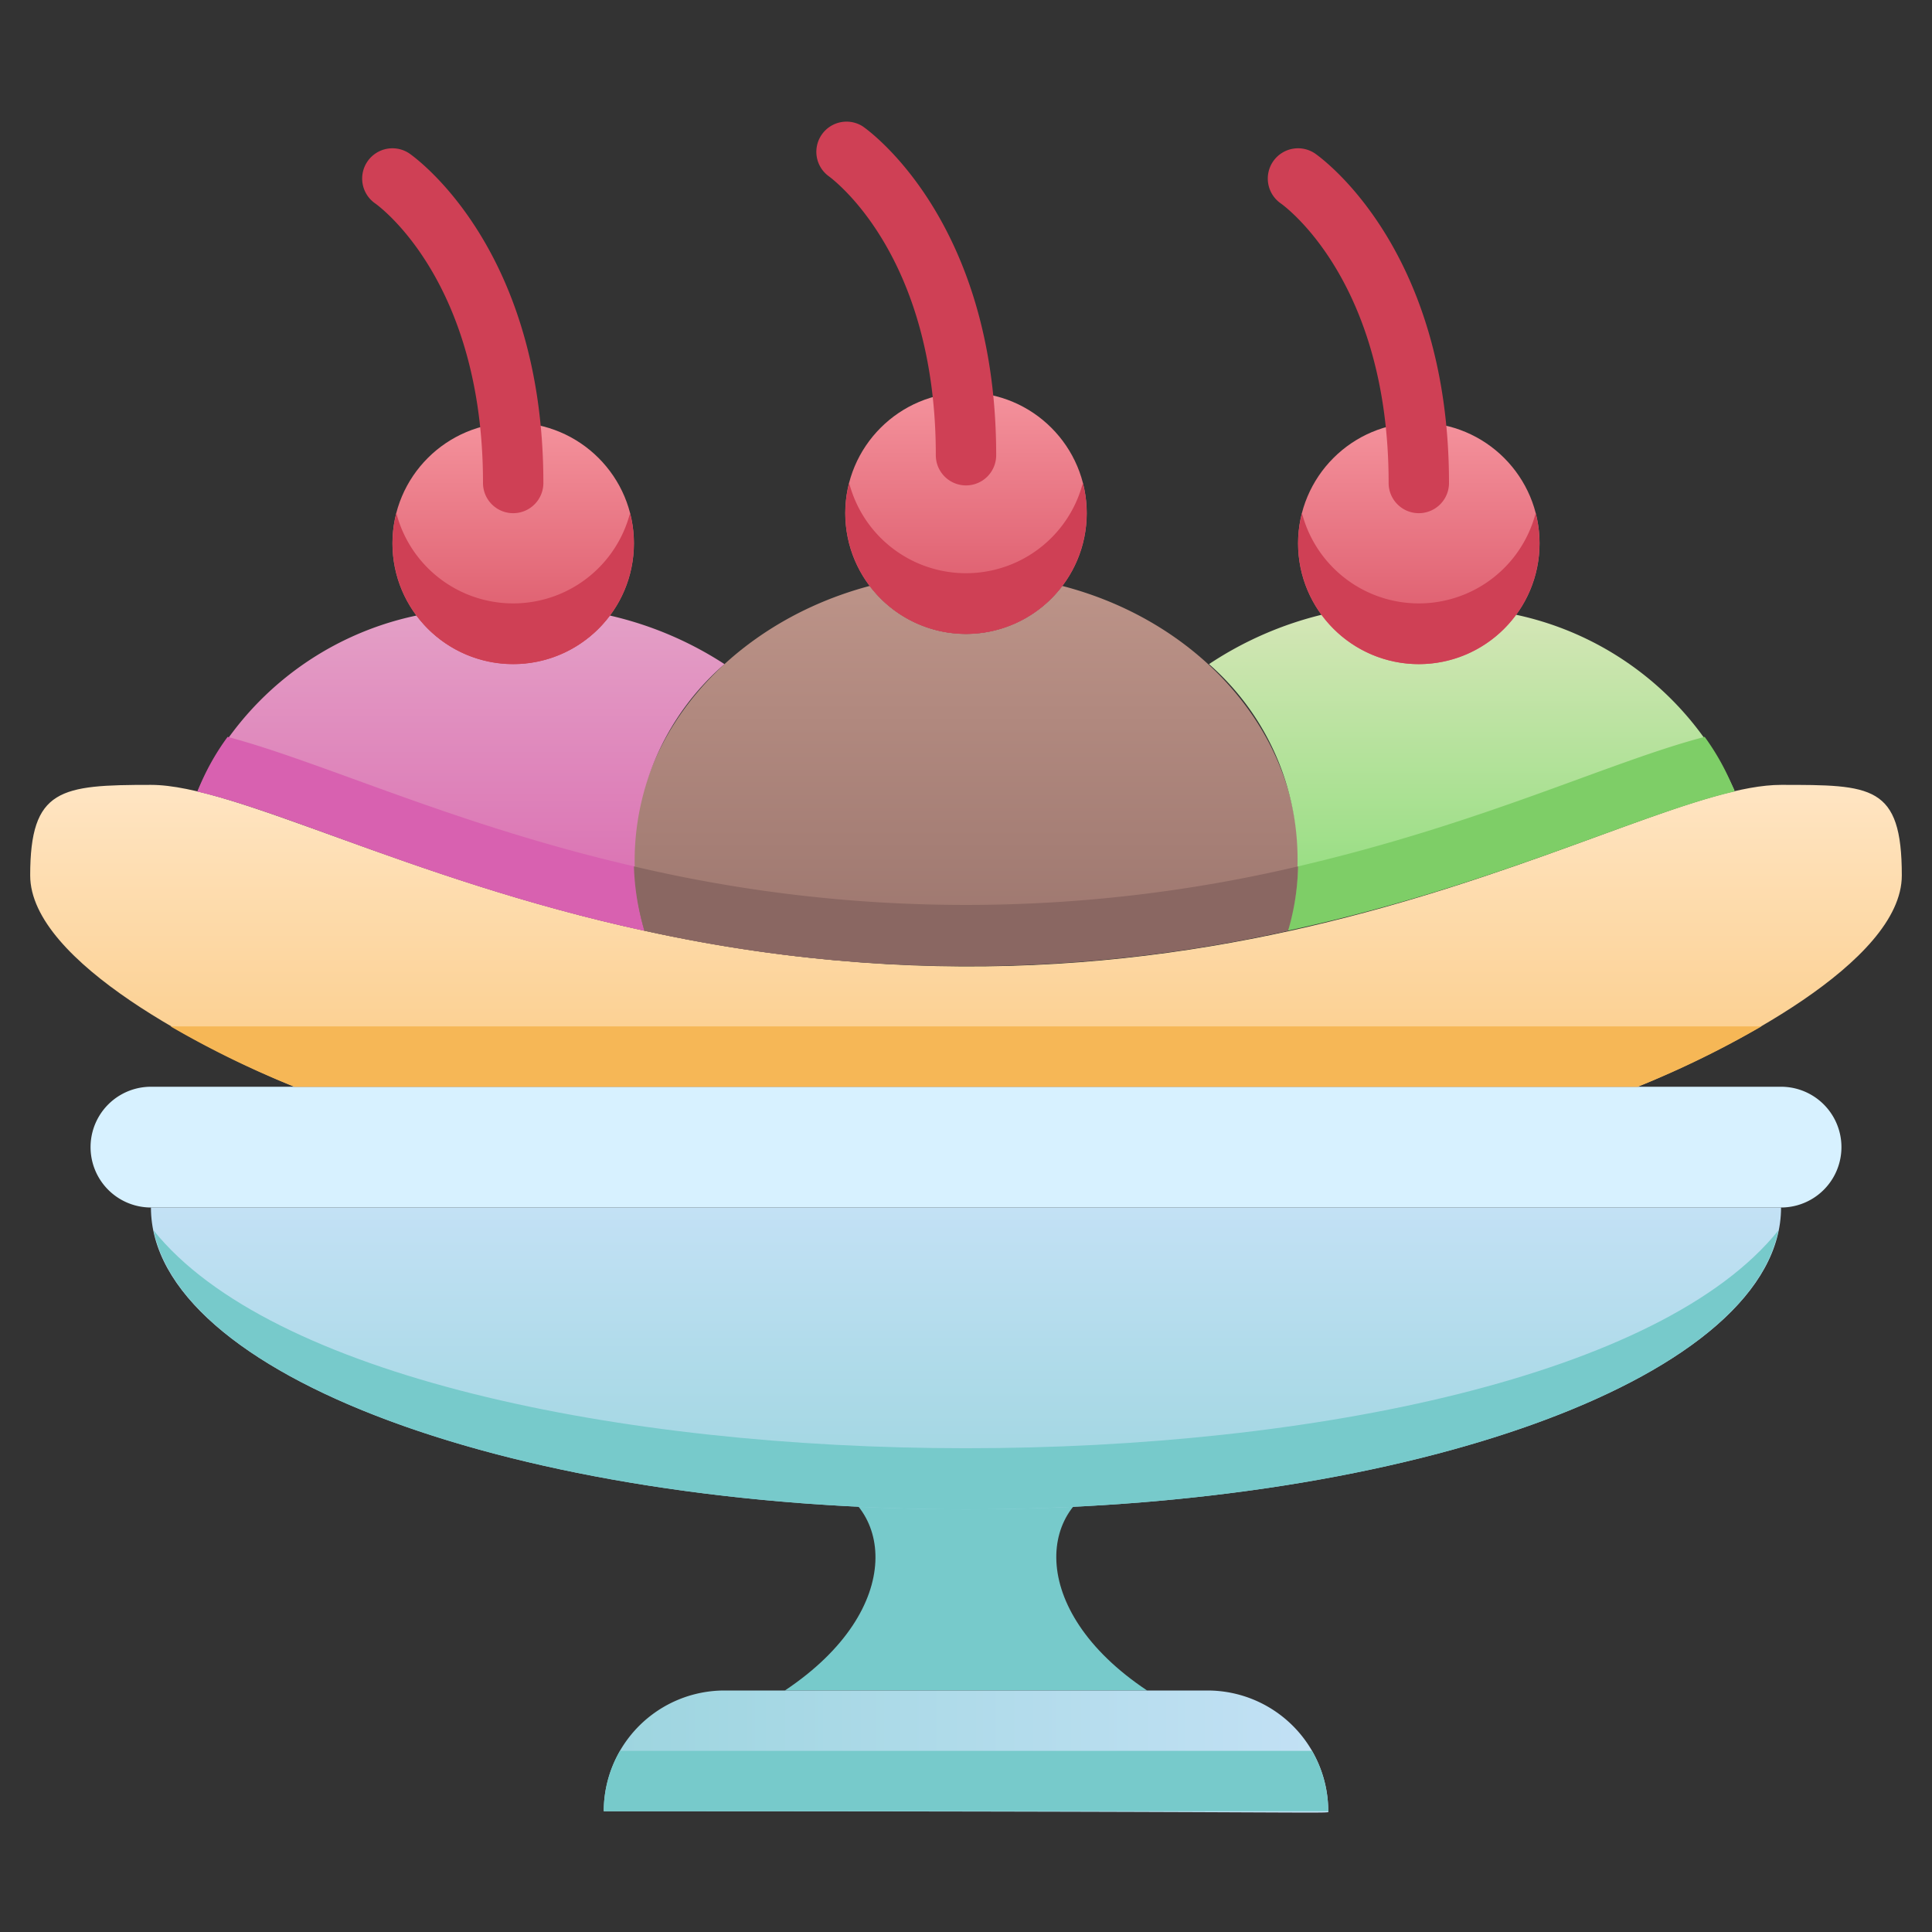 <svg xmlns="http://www.w3.org/2000/svg" xmlns:xlink="http://www.w3.org/1999/xlink" viewBox="0 0 64 64"><rect x="0" y="0" width="64" height="64" fill="#333333" stroke="none"/><defs><style>.cls-1{fill:#77cacb;}.cls-2{fill:#d7f1ff;}.cls-3{fill:url(#linear-gradient);}.cls-4{fill:url(#linear-gradient-2);}.cls-5{fill:url(#linear-gradient-3);}.cls-6{fill:url(#linear-gradient-4);}.cls-7{fill:url(#linear-gradient-5);}.cls-8{fill:#cf4055;}.cls-9{fill:url(#linear-gradient-6);}.cls-10{fill:url(#linear-gradient-7);}.cls-11{fill:url(#linear-gradient-8);}.cls-12{fill:url(#linear-gradient-9);}.cls-13{fill:#f6b756;}.cls-14{fill:#d861b0;}.cls-15{fill:#7ece67;}.cls-16{fill:#8a6762;}</style><linearGradient id="linear-gradient" x1="32" y1="50" x2="32" y2="40" gradientUnits="userSpaceOnUse"><stop offset="0" stop-color="#9dd5df"/><stop offset="1" stop-color="#c3e1f5"/></linearGradient><linearGradient id="linear-gradient-2" x1="20" y1="58.02" x2="44.01" y2="58.02" xlink:href="#linear-gradient"/><linearGradient id="linear-gradient-3" x1="32" y1="36" x2="32" y2="26" gradientUnits="userSpaceOnUse"><stop offset="0" stop-color="#fbcc88"/><stop offset="1" stop-color="#ffe5c3"/></linearGradient><linearGradient id="linear-gradient-4" x1="32" y1="32" x2="32" y2="19.41" gradientUnits="userSpaceOnUse"><stop offset="0" stop-color="#9b756d"/><stop offset="1" stop-color="#bc9388"/></linearGradient><linearGradient id="linear-gradient-5" x1="32" y1="21" x2="32" y2="13" gradientUnits="userSpaceOnUse"><stop offset="0" stop-color="#da5466"/><stop offset="1" stop-color="#f4929c"/></linearGradient><linearGradient id="linear-gradient-6" x1="48.76" y1="30.83" x2="48.76" y2="20.39" gradientUnits="userSpaceOnUse"><stop offset="0" stop-color="#8cdd79"/><stop offset="1" stop-color="#d4e6b6"/></linearGradient><linearGradient id="linear-gradient-7" x1="47" y1="22" x2="47" y2="14" xlink:href="#linear-gradient-5"/><linearGradient id="linear-gradient-8" x1="15.25" y1="30.83" x2="15.25" y2="20.39" gradientUnits="userSpaceOnUse"><stop offset="0" stop-color="#d96bb0"/><stop offset="1" stop-color="#e49fc6"/></linearGradient><linearGradient id="linear-gradient-9" x1="17" y1="22" x2="17" y2="14" xlink:href="#linear-gradient-5"/></defs><title>Banana Split</title><g id="Banana_Split" data-name="Banana Split"><path class="cls-1" d="M38,56c-4.07-2.71-3.61-6.32-1-7H27c2.58.68,3.08,4.28-1,7Z"/><path class="cls-2" d="M59,40H5a2,2,0,0,1,0-4H59A2,2,0,0,1,59,40Z"/><path class="cls-3" d="M59,40c0,5.52-12.09,10-27,10S5,45.52,5,40"/><path class="cls-1" d="M58.91,40.76C57.87,45.93,46.22,50,32,50S6.13,45.93,5.09,40.76C12.79,50.37,51.19,50.39,58.91,40.76Z"/><path class="cls-4" d="M24,56H40a4,4,0,0,1,4,4c0,.1,1.09,0-24,0A4,4,0,0,1,24,56Z"/><path class="cls-1" d="M44,60H20a4,4,0,0,1,.54-2H43.46A4,4,0,0,1,44,60Z"/><path class="cls-5" d="M63,29c0,2.88-5.85,5.82-8.75,7H9.75C6.93,34.85,1,31.88,1,29s1-3,4-3c2.8,0,8.46,3.12,16.34,4.83C41.43,35.22,54,26,59,26,62,26,63,26,63,29Z"/><path class="cls-6" d="M42.66,30.83a49.15,49.15,0,0,1-21.32,0c-1.51-5.14,2.11-10,7.47-11.42a4,4,0,0,0,6.38,0C40.6,20.81,44.16,25.73,42.66,30.83Z"/><circle class="cls-7" cx="32" cy="17" r="4"/><path class="cls-8" d="M31,15.08c0-6.65-3.43-9.16-3.57-9.26a1,1,0,0,1,1.14-1.64C28.75,4.3,33,7.31,33,15.08A1,1,0,0,1,31,15.08Z"/><path class="cls-9" d="M40.05,22a11.78,11.78,0,0,1,3.75-1.64,4,4,0,0,0,6.4,0,10.31,10.31,0,0,1,7.26,5.83c-3.1.71-8,3.14-14.8,4.61A8.59,8.59,0,0,0,40.05,22Z"/><circle class="cls-10" cx="47" cy="18" r="4"/><path class="cls-8" d="M46,16c0-6.66-3.43-9.16-3.57-9.26a1,1,0,0,1,1.14-1.65C43.75,5.22,48,8.23,48,16A1,1,0,0,1,46,16Z"/><path class="cls-11" d="M21.34,30.83c-6.76-1.47-11.7-3.9-14.8-4.61a10.28,10.28,0,0,1,7.26-5.83,4,4,0,0,0,6.4,0A11.78,11.78,0,0,1,24,22,8.62,8.62,0,0,0,21.34,30.83Z"/><circle class="cls-12" cx="17" cy="18" r="4"/><circle class="cls-12" cx="17" cy="18" r="4"/><path class="cls-8" d="M32,21a4,4,0,0,1-3.87-5,4,4,0,0,0,7.74,0A4,4,0,0,1,32,21Z"/><path class="cls-8" d="M47,22a4,4,0,0,1-3.87-5,4,4,0,0,0,7.74,0A4,4,0,0,1,47,22Z"/><path class="cls-8" d="M17,22a4,4,0,0,1-3.87-5,4,4,0,0,0,7.74,0A4,4,0,0,1,17,22Z"/><path class="cls-8" d="M16,16c0-6.66-3.43-9.16-3.57-9.26a1,1,0,0,1,1.14-1.65C13.75,5.22,18,8.23,18,16A1,1,0,0,1,16,16Z"/><path class="cls-13" d="M58.35,34a31.41,31.41,0,0,1-4.1,2H9.75a31.41,31.41,0,0,1-4.1-2Z"/><path class="cls-14" d="M21.34,30.83c-6.76-1.47-11.7-3.9-14.8-4.61a8,8,0,0,1,1-1.81c3.16.84,7.56,2.93,13.47,4.29A8,8,0,0,0,21.34,30.83Z"/><path class="cls-15" d="M57.46,26.22c-3.1.71-8,3.14-14.8,4.61A8,8,0,0,0,43,28.7c6.21-1.45,10.33-3.47,13.47-4.29A8,8,0,0,1,57.46,26.22Z"/><path class="cls-16" d="M43,28.7a8,8,0,0,1-.33,2.13,49.15,49.15,0,0,1-21.32,0A8,8,0,0,1,21,28.7,48,48,0,0,0,43,28.7Z"/></g></svg>